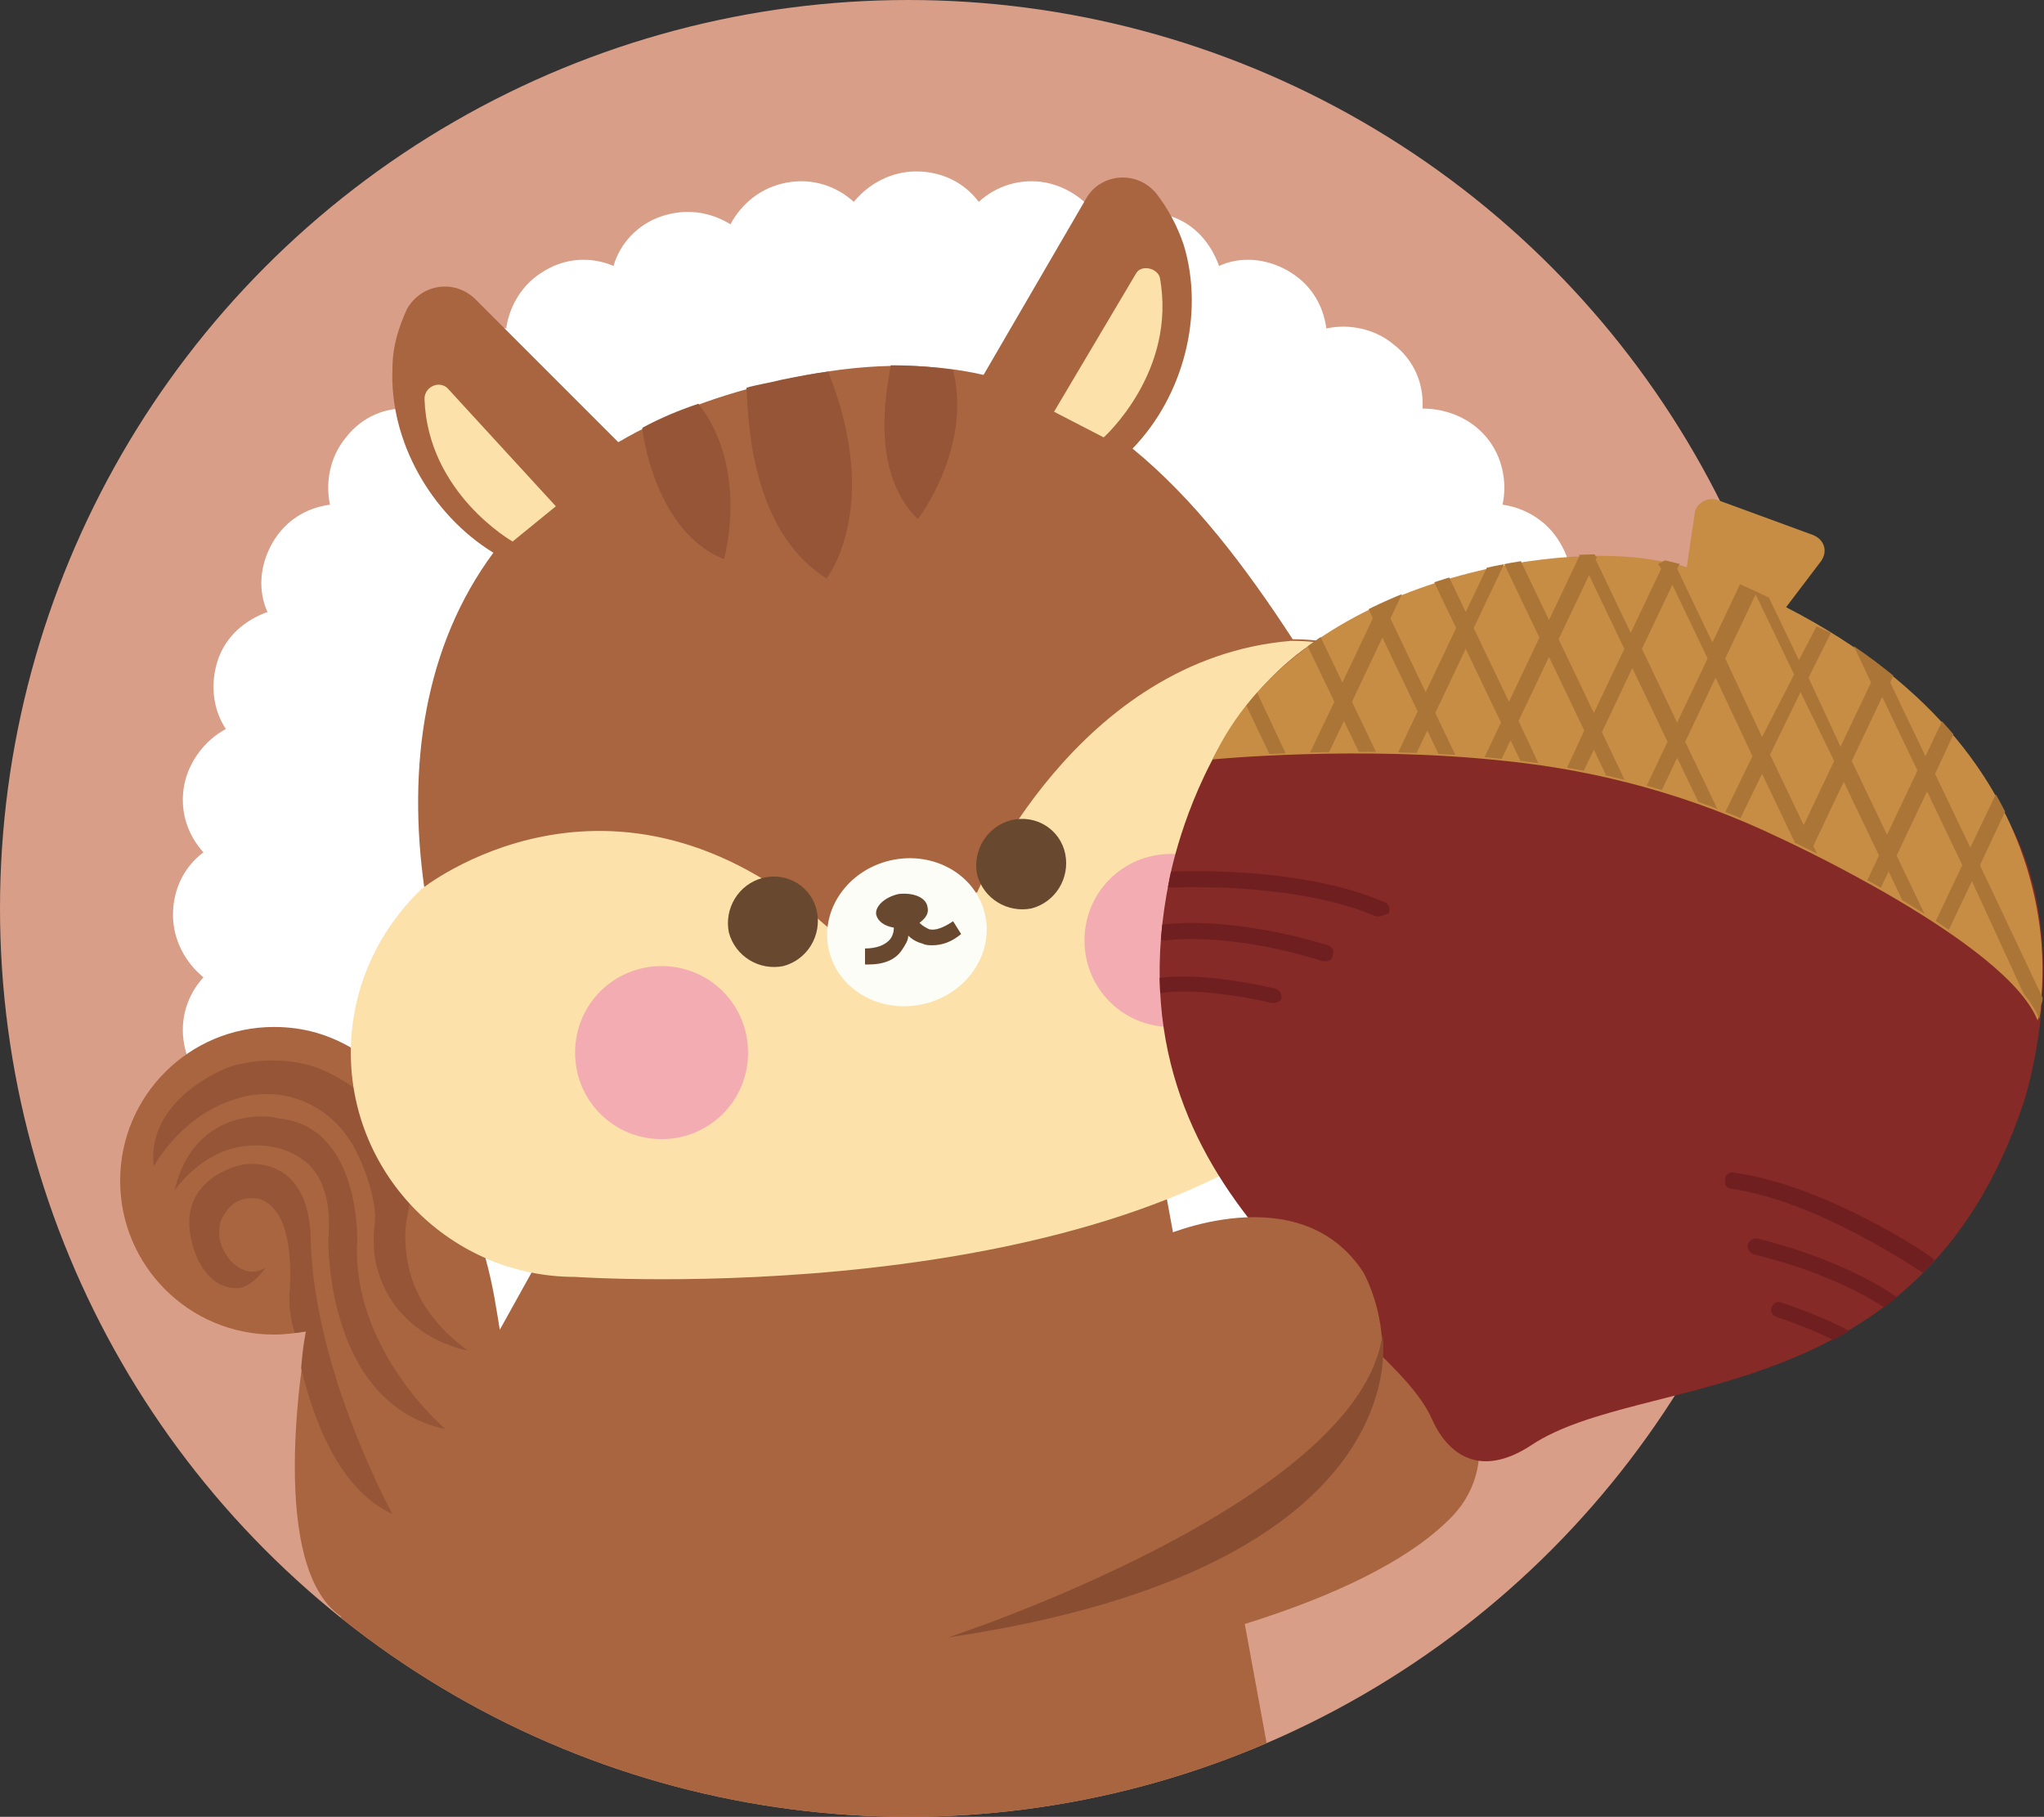 <?xml version="1.0" encoding="utf-8"?>
<!-- Generator: Adobe Illustrator 26.5.0, SVG Export Plug-In . SVG Version: 6.00 Build 0)  -->
<svg version="1.1" id="Layer_1" xmlns="http://www.w3.org/2000/svg" xmlns:xlink="http://www.w3.org/1999/xlink" x="0px" y="0px"
	 viewBox="0 0 127.6 113.4" style="enable-background:new 0 0 127.6 113.4;" xml:space="preserve">
<rect x="0" y="0" width="127.6" height="113.4" fill="#333333" stroke="none"/>
<style type="text/css">
	.st0{fill:#D99E88;}
	.st1{display:none;fill:#FCE8D5;}
	.st2{display:none;fill:#FFFFFF;}
	.st3{fill:#FFFFFF;}
	
		.st4{display:none;fill:none;stroke:#EEC7AB;stroke-width:0.75;stroke-linecap:round;stroke-linejoin:round;stroke-miterlimit:10;stroke-dasharray:1,3;}
	.st5{display:none;fill:none;stroke:#FFFFFF;stroke-miterlimit:10;}
	.st6{clip-path:url(#SVGID_00000000917100186539567940000018113940661653828257_);fill:#A86540;}
	.st7{clip-path:url(#SVGID_00000000917100186539567940000018113940661653828257_);}
	.st8{fill:#965537;}
	.st9{fill:#FCE2AA;}
	.st10{fill:#68482E;}
	.st11{fill:#FDFDF7;}
	.st12{fill:#F3ADB2;}
	.st13{fill:#A86540;}
	.st14{fill:#852A27;}
	.st15{fill:#C78D44;}
	.st16{clip-path:url(#SVGID_00000081617842941359413540000006892850976278269343_);fill:#AC7538;}
	.st17{display:none;clip-path:url(#도토리_00000049204140002119740560000008102831784572269192_);}
	.st18{display:inline;fill:none;stroke:#701F20;stroke-linecap:round;stroke-linejoin:round;stroke-miterlimit:10;}
	.st19{clip-path:url(#도토리_00000049204140002119740560000008102831784572269192_);}
	.st20{fill:#701F20;}
	.st21{fill:#894D32;}
</style>
<circle class="st0" cx="56.7" cy="56.7" r="56.7"/>
<g id="스칼럽_4_">
	<path class="st1" d="M57,0C25.7,0,0.3,25.4,0.3,56.7s25.4,56.7,56.7,56.7c31.3,0,56.7-25.4,56.7-56.7S88.3,0,57,0z M102.9,65.2
		c-0.3,1.6-1.3,2.8-2.6,3.5c0.8,1.3,1,2.8,0.5,4.3c-0.5,1.5-1.7,2.6-3.1,3c0.6,1.4,0.5,3-0.3,4.3c-0.8,1.4-2.2,2.2-3.6,2.4
		c0.3,1.4,0,3-1,4.2c-1,1.2-2.5,1.8-4,1.8c0.1,1.5-0.5,3-1.8,4c-1.2,1-2.8,1.3-4.2,1c-0.2,1.5-1,2.8-2.4,3.6c-1.4,0.8-3,0.9-4.3,0.3
		c-0.5,1.4-1.5,2.6-3,3.1c-1.5,0.5-3.1,0.3-4.3-0.5c-0.7,1.3-2,2.3-3.5,2.6c-1.6,0.3-3.1-0.2-4.2-1.2c-0.9,1.2-2.3,1.9-3.9,1.9
		c-1.6,0-3-0.8-3.9-1.9c-1.1,1-2.6,1.5-4.2,1.2c-1.6-0.3-2.8-1.3-3.5-2.6c-1.3,0.8-2.8,1-4.3,0.5c-1.5-0.5-2.6-1.7-3-3.1
		c-1.4,0.6-3,0.5-4.3-0.3c-1.4-0.8-2.2-2.2-2.4-3.6c-1.4,0.3-3,0-4.2-1c-1.2-1-1.8-2.5-1.8-4c-1.5,0.1-3-0.5-4-1.8
		c-1-1.2-1.3-2.8-1-4.2c-1.5-0.2-2.8-1-3.6-2.4c-0.8-1.4-0.9-3-0.3-4.3c-1.4-0.5-2.6-1.5-3.1-3c-0.5-1.5-0.3-3.1,0.5-4.3
		c-1.3-0.7-2.3-2-2.6-3.5c-0.3-1.6,0.2-3.1,1.2-4.2c-1.2-0.9-1.9-2.3-1.9-3.9c0-1.6,0.8-3,1.9-3.9c-1-1.1-1.5-2.6-1.2-4.2
		c0.3-1.6,1.3-2.8,2.6-3.5c-0.8-1.3-1-2.8-0.5-4.3c0.5-1.5,1.7-2.6,3.1-3c-0.6-1.4-0.5-3,0.3-4.3c0.8-1.4,2.2-2.2,3.6-2.4
		c-0.3-1.4,0-3,1-4.2c1-1.2,2.5-1.8,4-1.8c-0.1-1.5,0.5-3,1.8-4c1.2-1,2.8-1.3,4.2-1c0.2-1.5,1-2.8,2.4-3.6c1.4-0.8,3-0.9,4.3-0.3
		c0.5-1.4,1.5-2.6,3-3.1c1.5-0.5,3.1-0.3,4.3,0.5c0.7-1.3,2-2.3,3.5-2.6c1.6-0.3,3.1,0.2,4.2,1.2c0.9-1.2,2.3-1.9,3.9-1.9
		c1.6,0,3,0.8,3.9,1.9c1.1-1,2.6-1.5,4.2-1.2c1.6,0.3,2.8,1.3,3.5,2.6c1.3-0.8,2.8-1,4.3-0.5c1.5,0.5,2.6,1.7,3,3.1
		c1.4-0.6,3-0.5,4.3,0.3c1.4,0.8,2.2,2.2,2.4,3.6c1.4-0.3,3,0,4.2,1c1.2,1,1.8,2.5,1.8,4c1.5-0.1,3,0.5,4,1.8c1,1.2,1.3,2.8,1,4.2
		c1.5,0.2,2.8,1,3.6,2.4c0.8,1.4,0.9,3,0.3,4.3c1.4,0.5,2.6,1.5,3.1,3c0.5,1.5,0.3,3.1-0.5,4.3c1.3,0.7,2.3,2,2.6,3.5
		c0.3,1.6-0.2,3.1-1.2,4.2c1.2,0.9,1.9,2.3,1.9,3.9c0,1.6-0.8,3-1.9,3.9C102.7,62.1,103.2,63.6,102.9,65.2z"/>
	<path class="st1" d="M93.1,50.7c-0.2-1.3,0.1-2.5,0.7-3.5c-1-0.6-1.9-1.5-2.3-2.7c-0.4-1.2-0.4-2.5,0.1-3.6
		c-1.1-0.4-2.1-1.1-2.8-2.2c-0.6-1.1-0.8-2.4-0.5-3.5c-1.2-0.2-2.3-0.7-3.1-1.7c-0.8-1-1.2-2.2-1.1-3.4c-1.2,0-2.4-0.3-3.4-1.1
		c-1-0.8-1.5-1.9-1.7-3.1c-1.2,0.3-2.4,0.1-3.5-0.5c-1.1-0.6-1.9-1.6-2.2-2.8C72,23,70.7,23,69.5,22.6c-1.2-0.4-2.1-1.3-2.7-2.3
		c-1,0.6-2.2,0.9-3.5,0.7c-1.3-0.2-2.3-0.9-3.1-1.8c-0.9,0.8-2,1.3-3.3,1.3c-1.3,0-2.4-0.5-3.3-1.3c-0.7,0.9-1.8,1.6-3.1,1.8
		c-1.3,0.2-2.5-0.1-3.5-0.7c-0.6,1-1.5,1.9-2.7,2.3C43.2,23,42,23,40.9,22.5c-0.4,1.1-1.1,2.1-2.2,2.8c-1.1,0.6-2.4,0.8-3.5,0.5
		c-0.2,1.2-0.7,2.3-1.7,3.1c-1,0.8-2.2,1.2-3.4,1.1c0,1.2-0.3,2.4-1.1,3.4c-0.8,1-1.9,1.5-3.1,1.7c0.3,1.2,0.1,2.4-0.5,3.5
		c-0.6,1.1-1.6,1.9-2.8,2.2c0.4,1.1,0.5,2.4,0.1,3.6c-0.4,1.2-1.3,2.1-2.3,2.7c0.6,1,0.9,2.2,0.7,3.5C20.6,52,19.9,53,19,53.8
		c0.8,0.9,1.3,2,1.3,3.3c0,1.3-0.5,2.4-1.3,3.3c0.9,0.7,1.6,1.8,1.8,3.1c0.2,1.3-0.1,2.5-0.7,3.5c1,0.6,1.9,1.5,2.3,2.7
		c0.4,1.2,0.4,2.5-0.1,3.6c1.1,0.4,2.1,1.1,2.8,2.2c0.6,1.1,0.8,2.4,0.5,3.5c1.2,0.2,2.3,0.7,3.1,1.7c0.8,1,1.2,2.2,1.1,3.4
		c1.2,0,2.4,0.3,3.4,1.1c1,0.8,1.5,1.9,1.7,3.1c1.2-0.3,2.4-0.1,3.5,0.5c1.1,0.6,1.9,1.6,2.2,2.8c1.1-0.4,2.4-0.5,3.6-0.1
		c1.2,0.4,2.1,1.3,2.7,2.3c1-0.6,2.2-0.9,3.5-0.7c1.3,0.2,2.3,0.9,3.1,1.8c0.9-0.8,2-1.3,3.3-1.3c1.3,0,2.4,0.5,3.3,1.3
		c0.7-0.9,1.8-1.6,3.1-1.8c1.3-0.2,2.5,0.1,3.5,0.7c0.6-1,1.5-1.9,2.7-2.3c1.2-0.4,2.5-0.4,3.6,0.1c0.4-1.1,1.1-2.1,2.2-2.8
		c1.1-0.6,2.4-0.8,3.5-0.5c0.2-1.2,0.7-2.3,1.7-3.1c1-0.8,2.2-1.2,3.4-1.1c0-1.2,0.3-2.4,1.1-3.4c0.8-1,1.9-1.5,3.1-1.7
		c-0.3-1.2-0.1-2.4,0.5-3.5c0.6-1.1,1.6-1.9,2.8-2.2c-0.4-1.1-0.5-2.4-0.1-3.6c0.4-1.2,1.3-2.1,2.3-2.7c-0.6-1-0.9-2.2-0.7-3.5
		c0.2-1.3,0.9-2.3,1.8-3.1c-0.8-0.9-1.3-2-1.3-3.3c0-1.3,0.5-2.4,1.3-3.3C94,53,93.4,52,93.1,50.7z"/>
	<path class="st2" d="M103.6,57.1c0-1.6-0.8-3-1.9-3.9c1-1.1,1.5-2.6,1.2-4.2c-0.3-1.6-1.3-2.8-2.6-3.5c0.8-1.3,1-2.8,0.5-4.3
		c-0.5-1.5-1.7-2.6-3.1-3c0.6-1.4,0.5-3-0.3-4.3c-0.8-1.4-2.2-2.2-3.6-2.4c0.3-1.4,0-3-1-4.2c-1-1.2-2.5-1.8-4-1.8
		c0.1-1.5-0.5-3-1.8-4c-1.2-1-2.8-1.3-4.2-1c-0.2-1.5-1-2.8-2.4-3.6c-1.4-0.8-3-0.9-4.3-0.3c-0.5-1.4-1.5-2.6-3-3.1
		c-1.5-0.5-3.1-0.3-4.3,0.5c-0.7-1.3-2-2.3-3.5-2.6c-1.6-0.3-3.1,0.2-4.2,1.2c-0.9-1.2-2.3-1.9-3.9-1.9c-1.6,0-3,0.8-3.9,1.9
		c-1.1-1-2.6-1.5-4.2-1.2c-1.6,0.3-2.8,1.3-3.5,2.6c-1.3-0.8-2.8-1-4.3-0.5c-1.5,0.5-2.6,1.7-3,3.1c-1.4-0.6-3-0.5-4.3,0.3
		c-1.4,0.8-2.2,2.2-2.4,3.6c-1.4-0.3-3,0-4.2,1c-1.2,1-1.8,2.5-1.8,4c-1.5-0.1-3,0.5-4,1.8c-1,1.2-1.3,2.8-1,4.2
		c-1.5,0.2-2.8,1-3.6,2.4c-0.8,1.4-0.9,3-0.3,4.3c-1.4,0.5-2.6,1.5-3.1,3c-0.5,1.5-0.3,3.1,0.5,4.3c-1.3,0.7-2.3,2-2.6,3.5
		c-0.3,1.6,0.2,3.1,1.2,4.2c-1.2,0.9-1.9,2.3-1.9,3.9c0,1.6,0.8,3,1.9,3.9c-1,1.1-1.5,2.6-1.2,4.2c0.3,1.6,1.3,2.8,2.6,3.5
		c-0.8,1.3-1,2.8-0.5,4.3c0.5,1.5,1.7,2.6,3.1,3c-0.6,1.4-0.5,3,0.3,4.3c0.8,1.4,2.2,2.2,3.6,2.4c-0.3,1.4,0,3,1,4.2
		c1,1.2,2.5,1.8,4,1.8c-0.1,1.5,0.5,3,1.8,4c1.2,1,2.8,1.3,4.2,1c0.2,1.5,1,2.8,2.4,3.6c1.4,0.8,3,0.9,4.3,0.3
		c0.5,1.4,1.5,2.6,3,3.1c1.5,0.5,3.1,0.3,4.3-0.5c0.7,1.3,2,2.3,3.5,2.6c1.6,0.3,3.1-0.2,4.2-1.2c0.9,1.2,2.3,1.9,3.9,1.9
		c1.6,0,3-0.8,3.9-1.9c1.1,1,2.6,1.5,4.2,1.2c1.6-0.3,2.8-1.3,3.5-2.6c1.3,0.8,2.8,1,4.3,0.5c1.5-0.5,2.6-1.7,3-3.1
		c1.4,0.6,3,0.5,4.3-0.3c1.4-0.8,2.2-2.2,2.4-3.6c1.4,0.3,3,0,4.2-1c1.2-1,1.8-2.5,1.8-4c1.5,0.1,3-0.5,4-1.8c1-1.2,1.3-2.8,1-4.2
		c1.5-0.2,2.8-1,3.6-2.4c0.8-1.4,0.9-3,0.3-4.3c1.4-0.5,2.6-1.5,3.1-3c0.5-1.5,0.3-3.1-0.5-4.3c1.3-0.7,2.3-2,2.6-3.5
		c0.3-1.6-0.2-3.1-1.2-4.2C102.9,60.1,103.6,58.7,103.6,57.1z M95,60.4c-0.9,0.7-1.6,1.8-1.8,3.1c-0.2,1.3,0.1,2.5,0.7,3.5
		c-1,0.6-1.9,1.5-2.3,2.7c-0.4,1.2-0.4,2.5,0.1,3.6c-1.1,0.4-2.1,1.1-2.8,2.2c-0.6,1.1-0.8,2.4-0.5,3.5c-1.2,0.2-2.3,0.7-3.1,1.7
		c-0.8,1-1.2,2.2-1.1,3.4c-1.2,0-2.4,0.3-3.4,1.1c-1,0.8-1.5,1.9-1.7,3.1c-1.2-0.3-2.4-0.1-3.5,0.5c-1.1,0.6-1.9,1.6-2.2,2.8
		c-1.1-0.4-2.4-0.5-3.6-0.1c-1.2,0.4-2.1,1.3-2.7,2.3c-1-0.6-2.2-0.9-3.5-0.7c-1.3,0.2-2.3,0.9-3.1,1.8c-0.9-0.8-2-1.3-3.3-1.3
		c-1.3,0-2.4,0.5-3.3,1.3c-0.7-0.9-1.8-1.6-3.1-1.8c-1.3-0.2-2.5,0.1-3.5,0.7c-0.6-1-1.5-1.9-2.7-2.3c-1.2-0.4-2.5-0.4-3.6,0.1
		c-0.4-1.1-1.1-2.1-2.2-2.8c-1.1-0.6-2.4-0.8-3.5-0.5c-0.2-1.2-0.7-2.3-1.7-3.1c-1-0.8-2.2-1.2-3.4-1.1c0-1.2-0.3-2.4-1.1-3.4
		c-0.8-1-1.9-1.5-3.1-1.7c0.3-1.2,0.1-2.4-0.5-3.5c-0.6-1.1-1.6-1.9-2.8-2.2c0.4-1.1,0.5-2.4,0.1-3.6c-0.4-1.2-1.3-2.1-2.3-2.7
		c0.6-1,0.9-2.2,0.7-3.5c-0.2-1.3-0.9-2.3-1.8-3.1c0.8-0.9,1.3-2,1.3-3.3c0-1.3-0.5-2.4-1.3-3.3c0.9-0.7,1.6-1.8,1.8-3.1
		c0.2-1.3-0.1-2.5-0.7-3.5c1-0.6,1.9-1.5,2.3-2.7c0.4-1.2,0.4-2.5-0.1-3.6c1.1-0.4,2.1-1.1,2.8-2.2c0.6-1.1,0.8-2.4,0.5-3.5
		c1.2-0.2,2.3-0.7,3.1-1.7c0.8-1,1.2-2.2,1.1-3.4c1.2,0,2.4-0.3,3.4-1.1c1-0.8,1.5-1.9,1.7-3.1c1.2,0.3,2.4,0.1,3.5-0.5
		c1.1-0.6,1.9-1.6,2.2-2.8c1.1,0.4,2.4,0.5,3.6,0.1c1.2-0.4,2.1-1.3,2.7-2.3c1,0.6,2.2,0.9,3.5,0.7c1.3-0.2,2.3-0.9,3.1-1.8
		c0.9,0.8,2,1.3,3.3,1.3c1.3,0,2.4-0.5,3.3-1.3c0.7,0.9,1.8,1.6,3.1,1.8c1.3,0.2,2.5-0.1,3.5-0.7c0.6,1,1.5,1.9,2.7,2.3
		c1.2,0.4,2.5,0.4,3.6-0.1c0.4,1.1,1.1,2.1,2.2,2.8c1.1,0.6,2.4,0.8,3.5,0.5c0.2,1.2,0.7,2.3,1.7,3.1c1,0.8,2.2,1.2,3.4,1.1
		c0,1.2,0.3,2.4,1.1,3.4c0.8,1,1.9,1.5,3.1,1.7c-0.3,1.2-0.1,2.4,0.5,3.5c0.6,1.1,1.6,1.9,2.8,2.2c-0.4,1.1-0.5,2.4-0.1,3.6
		c0.4,1.2,1.3,2.1,2.3,2.7c-0.6,1-0.9,2.2-0.7,3.5C93.4,52,94,53,95,53.8c-0.8,0.9-1.3,2-1.3,3.3C93.7,58.4,94.2,59.5,95,60.4z"/>
	<path class="st3" d="M103.6,57.1c0-1.6-0.8-3-1.9-3.9c1-1.1,1.5-2.6,1.2-4.2c-0.3-1.6-1.3-2.8-2.6-3.5c0.8-1.3,1-2.8,0.5-4.3
		c-0.5-1.5-1.7-2.6-3.1-3c0.6-1.4,0.5-3-0.3-4.3c-0.8-1.4-2.2-2.2-3.6-2.4c0.3-1.4,0-3-1-4.2c-1-1.2-2.5-1.8-4-1.8
		c0.1-1.5-0.5-3-1.8-4c-1.2-1-2.8-1.3-4.2-1c-0.2-1.5-1-2.8-2.4-3.6c-1.4-0.8-3-0.9-4.3-0.3c-0.5-1.4-1.5-2.6-3-3.1
		c-1.5-0.5-3.1-0.3-4.3,0.5c-0.7-1.3-2-2.3-3.5-2.6c-1.6-0.3-3.1,0.2-4.2,1.2c-0.9-1.2-2.3-1.9-3.9-1.9c-1.6,0-3,0.8-3.9,1.9
		c-1.1-1-2.6-1.5-4.2-1.2c-1.6,0.3-2.8,1.3-3.5,2.6c-1.3-0.8-2.8-1-4.3-0.5c-1.5,0.5-2.6,1.7-3,3.1c-1.4-0.6-3-0.5-4.3,0.3
		c-1.4,0.8-2.2,2.2-2.4,3.6c-1.4-0.3-3,0-4.2,1c-1.2,1-1.8,2.5-1.8,4c-1.5-0.1-3,0.5-4,1.8c-1,1.2-1.3,2.8-1,4.2
		c-1.5,0.2-2.8,1-3.6,2.4c-0.8,1.4-0.9,3-0.3,4.3c-1.4,0.5-2.6,1.5-3.1,3c-0.5,1.5-0.3,3.1,0.5,4.3c-1.3,0.7-2.3,2-2.6,3.5
		c-0.3,1.6,0.2,3.1,1.2,4.2c-1.2,0.9-1.9,2.3-1.9,3.9c0,1.6,0.8,3,1.9,3.9c-1,1.1-1.5,2.6-1.2,4.2c0.3,1.6,1.3,2.8,2.6,3.5
		c-0.8,1.3-1,2.8-0.5,4.3c0.5,1.5,1.7,2.6,3.1,3c-0.6,1.4-0.5,3,0.3,4.3c0.8,1.4,2.2,2.2,3.6,2.4c-0.3,1.4,0,3,1,4.2
		c1,1.2,2.5,1.8,4,1.8c-0.1,1.5,0.5,3,1.8,4c1.2,1,2.8,1.3,4.2,1c0.2,1.5,1,2.8,2.4,3.6c1.4,0.8,3,0.9,4.3,0.3
		c0.5,1.4,1.5,2.6,3,3.1c1.5,0.5,3.1,0.3,4.3-0.5c0.7,1.3,2,2.3,3.5,2.6c1.6,0.3,3.1-0.2,4.2-1.2c0.9,1.2,2.3,1.9,3.9,1.9
		c1.6,0,3-0.8,3.9-1.9c1.1,1,2.6,1.5,4.2,1.2c1.6-0.3,2.8-1.3,3.5-2.6c1.3,0.8,2.8,1,4.3,0.5c1.5-0.5,2.6-1.7,3-3.1
		c1.4,0.6,3,0.5,4.3-0.3c1.4-0.8,2.2-2.2,2.4-3.6c1.4,0.3,3,0,4.2-1c1.2-1,1.8-2.5,1.8-4c1.5,0.1,3-0.5,4-1.8c1-1.2,1.3-2.8,1-4.2
		c1.5-0.2,2.8-1,3.6-2.4c0.8-1.4,0.9-3,0.3-4.3c1.4-0.5,2.6-1.5,3.1-3c0.5-1.5,0.3-3.1-0.5-4.3c1.3-0.7,2.3-2,2.6-3.5
		c0.3-1.6-0.2-3.1-1.2-4.2C102.9,60.1,103.6,58.7,103.6,57.1z"/>
	<path class="st4" d="M57,105.2c-1.5,0-2.9-0.5-4.1-1.5c-1,0.5-2,0.8-3.2,0.8c-0.4,0-0.7,0-1.1-0.1c-1.5-0.3-2.8-1-3.8-2.2
		c-0.7,0.2-1.4,0.4-2.2,0.4c-0.7,0-1.5-0.1-2.2-0.4c-1.4-0.5-2.6-1.5-3.3-2.8c-0.4,0.1-0.7,0.1-1.1,0.1c-1.1,0-2.2-0.3-3.2-0.9
		c-1.3-0.8-2.3-1.9-2.8-3.3c-1.5,0-2.9-0.5-4.1-1.5c-1.2-1-1.9-2.3-2.2-3.8c-1.5-0.3-2.8-1-3.8-2.2c-1-1.2-1.5-2.6-1.5-4.1
		c-1.4-0.5-2.6-1.5-3.3-2.8c-0.8-1.3-1-2.8-0.8-4.3c-1.3-0.7-2.3-1.9-2.8-3.3c-0.5-1.4-0.5-2.9,0-4.3c-1.1-1-1.9-2.3-2.2-3.8
		c-0.3-1.5,0-3,0.7-4.3c-0.9-1.1-1.5-2.6-1.5-4.1c0-1.5,0.5-2.9,1.5-4.1c-0.7-1.3-1-2.8-0.7-4.3c0.3-1.5,1-2.8,2.2-3.8
		c-0.5-1.4-0.5-2.9,0-4.3c0.5-1.4,1.5-2.6,2.8-3.3c-0.3-1.5,0-3,0.8-4.3c0.8-1.3,1.9-2.3,3.3-2.8c0-1.5,0.5-2.9,1.5-4.1
		c1-1.1,2.3-1.9,3.8-2.2c0.3-1.5,1-2.8,2.2-3.8c1.1-1,2.6-1.5,4.1-1.5c0.5-1.4,1.5-2.6,2.8-3.3c1-0.6,2.1-0.9,3.2-0.9
		c0.4,0,0.7,0,1.1,0.1c0.7-1.3,1.9-2.3,3.3-2.8c0.7-0.3,1.4-0.4,2.2-0.4c0.7,0,1.5,0.1,2.2,0.4c1-1.1,2.3-1.9,3.8-2.2
		c0.4-0.1,0.7-0.1,1.1-0.1c1.1,0,2.2,0.3,3.2,0.8C54,9.6,55.5,9,57,9c1.5,0,2.9,0.5,4.1,1.5c1-0.5,2-0.8,3.2-0.8
		c0.4,0,0.7,0,1.1,0.1c1.5,0.3,2.8,1,3.8,2.2c0.7-0.2,1.4-0.4,2.2-0.4c0.7,0,1.5,0.1,2.2,0.4c1.4,0.5,2.6,1.5,3.3,2.8
		c0.4-0.1,0.7-0.1,1.1-0.1c1.1,0,2.2,0.3,3.2,0.9c1.3,0.8,2.3,1.9,2.8,3.3c1.5,0,2.9,0.5,4.1,1.5c1.2,1,1.9,2.3,2.2,3.8
		c1.5,0.3,2.8,1,3.8,2.2c1,1.2,1.5,2.6,1.5,4.1c1.4,0.5,2.6,1.5,3.3,2.8c0.8,1.3,1,2.8,0.8,4.3c1.3,0.7,2.3,1.9,2.8,3.3
		c0.5,1.4,0.5,2.9,0,4.3c1.1,1,1.9,2.3,2.2,3.8c0.3,1.5,0,3-0.7,4.3c0.9,1.1,1.5,2.6,1.5,4.1c0,1.5-0.5,2.9-1.5,4.1
		c0.7,1.3,1,2.8,0.7,4.3c-0.3,1.5-1,2.8-2.2,3.8c0.5,1.4,0.5,2.9,0,4.3c-0.5,1.4-1.5,2.6-2.8,3.3c0.3,1.5,0,3-0.8,4.3
		c-0.8,1.3-1.9,2.3-3.3,2.8c0,1.5-0.5,2.9-1.5,4.1c-1,1.1-2.3,1.9-3.8,2.2c-0.3,1.5-1,2.8-2.2,3.8c-1.1,1-2.6,1.5-4.1,1.5
		c-0.5,1.4-1.5,2.6-2.8,3.3c-1,0.6-2.1,0.9-3.2,0.9c-0.4,0-0.7,0-1.1-0.1c-0.7,1.3-1.9,2.3-3.3,2.8c-0.7,0.3-1.4,0.4-2.2,0.4
		c-0.7,0-1.5-0.1-2.2-0.4c-1,1.1-2.3,1.9-3.8,2.2c-0.4,0.1-0.7,0.1-1.1,0.1c-1.1,0-2.2-0.3-3.2-0.8C59.9,104.6,58.5,105.2,57,105.2z
		"/>
	<path class="st5" d="M103.6,57.1c0-1.6-0.8-3-1.9-3.9c1-1.1,1.5-2.6,1.2-4.2c-0.3-1.6-1.3-2.8-2.6-3.5c0.8-1.3,1-2.8,0.5-4.3
		c-0.5-1.5-1.7-2.6-3.1-3c0.6-1.4,0.5-3-0.3-4.3c-0.8-1.4-2.2-2.2-3.6-2.4c0.3-1.4,0-3-1-4.2c-1-1.2-2.5-1.8-4-1.8
		c0.1-1.5-0.5-3-1.8-4c-1.2-1-2.8-1.3-4.2-1c-0.2-1.5-1-2.8-2.4-3.6c-1.4-0.8-3-0.9-4.3-0.3c-0.5-1.4-1.5-2.6-3-3.1
		c-1.5-0.5-3.1-0.3-4.3,0.5c-0.7-1.3-2-2.3-3.5-2.6c-1.6-0.3-3.1,0.2-4.2,1.2c-0.9-1.2-2.3-1.9-3.9-1.9c-1.6,0-3,0.8-3.9,1.9
		c-1.1-1-2.6-1.5-4.2-1.2c-1.6,0.3-2.8,1.3-3.5,2.6c-1.3-0.8-2.8-1-4.3-0.5c-1.5,0.5-2.6,1.7-3,3.1c-1.4-0.6-3-0.5-4.3,0.3
		c-1.4,0.8-2.2,2.2-2.4,3.6c-1.4-0.3-3,0-4.2,1c-1.2,1-1.8,2.5-1.8,4c-1.5-0.1-3,0.5-4,1.8c-1,1.2-1.3,2.8-1,4.2
		c-1.5,0.2-2.8,1-3.6,2.4c-0.8,1.4-0.9,3-0.3,4.3c-1.4,0.5-2.6,1.5-3.1,3c-0.5,1.5-0.3,3.1,0.5,4.3c-1.3,0.7-2.3,2-2.6,3.5
		c-0.3,1.6,0.2,3.1,1.2,4.2c-1.2,0.9-1.9,2.3-1.9,3.9c0,1.6,0.8,3,1.9,3.9c-1,1.1-1.5,2.6-1.2,4.2c0.3,1.6,1.3,2.8,2.6,3.5
		c-0.8,1.3-1,2.8-0.5,4.3c0.5,1.5,1.7,2.6,3.1,3c-0.6,1.4-0.5,3,0.3,4.3c0.8,1.4,2.2,2.2,3.6,2.4c-0.3,1.4,0,3,1,4.2
		c1,1.2,2.5,1.8,4,1.8c-0.1,1.5,0.5,3,1.8,4c1.2,1,2.8,1.3,4.2,1c0.2,1.5,1,2.8,2.4,3.6c1.4,0.8,3,0.9,4.3,0.3
		c0.5,1.4,1.5,2.6,3,3.1c1.5,0.5,3.1,0.3,4.3-0.5c0.7,1.3,2,2.3,3.5,2.6c1.6,0.3,3.1-0.2,4.2-1.2c0.9,1.2,2.3,1.9,3.9,1.9
		c1.6,0,3-0.8,3.9-1.9c1.1,1,2.6,1.5,4.2,1.2c1.6-0.3,2.8-1.3,3.5-2.6c1.3,0.8,2.8,1,4.3,0.5c1.5-0.5,2.6-1.7,3-3.1
		c1.4,0.6,3,0.5,4.3-0.3c1.4-0.8,2.2-2.2,2.4-3.6c1.4,0.3,3,0,4.2-1c1.2-1,1.8-2.5,1.8-4c1.5,0.1,3-0.5,4-1.8c1-1.2,1.3-2.8,1-4.2
		c1.5-0.2,2.8-1,3.6-2.4c0.8-1.4,0.9-3,0.3-4.3c1.4-0.5,2.6-1.5,3.1-3c0.5-1.5,0.3-3.1-0.5-4.3c1.3-0.7,2.3-2,2.6-3.5
		c0.3-1.6-0.2-3.1-1.2-4.2C102.9,60.1,103.6,58.7,103.6,57.1z"/>
</g>
<g>
	<defs>
		<circle id="SVGID_1_" cx="56.7" cy="56.7" r="56.7"/>
	</defs>
	<clipPath id="SVGID_00000043430245983437419040000012343180252472572060_">
		<use xlink:href="#SVGID_1_"  style="overflow:visible;"/>
	</clipPath>
	<path style="clip-path:url(#SVGID_00000043430245983437419040000012343180252472572060_);fill:#A86540;" d="M80.7,39.9
		c-3-4.6-6.2-8.8-10-11.9c3.2-3.3,4.5-8.4,3.2-12.7c-0.4-1.2-1-2.3-1.7-3.2c-1.2-1.5-3.5-1.3-4.4,0.3l-6.4,11
		c-3.5-0.8-7.6-0.8-12.4,0.3c-4.1,0.9-7.5,2.2-10.4,3.9l-8.9-8.9c-1.3-1.3-3.4-1-4.3,0.6c-0.5,1.1-0.9,2.3-0.9,3.7
		c-0.2,4.5,2.4,9.1,6.3,11.5c-4.3,5.8-5.4,13.3-4.3,21c-2.6,2.5-4.3,6-4.4,10c-1.5-0.9-3.1-1.4-5-1.4c-5.3,0-9.6,4.3-9.6,9.6
		c0,5.3,4.3,9.6,9.6,9.6c0.7,0,1.4-0.1,2.1-0.2l0,0c0-0.1-2.8,14.5,2.1,17.8l0,0l-2.8,5c0,0,37.3,20.2,62,10.7l-7.7-42l-0.3,0
		c3.8-1.6,7.7-3.7,11.3-6.3c0.9-0.6,1.8-1.2,2.7-1.6c4.8-2.2,8.2-7.1,8.2-12.7C94.6,46.2,88.4,39.9,80.7,39.9z M30.3,78.5
		c0.9,0.4,1.9,0.7,2.9,0.9l-2,3.6C31,81.8,30.8,80.3,30.3,78.5z"/>
	<g style="clip-path:url(#SVGID_00000043430245983437419040000012343180252472572060_);">
		<path class="st8" d="M22.3,72c0.8,1.6,1.2,3.4,1.1,4.3c-0.1,0.7-0.1,1.5,0,2.2c0.9,5,5.8,5.8,5.8,5.8c-3.8-2.8-3.9-5.9-3.9-7.3
			c0-0.8,0.3-1.6,0.3-2.4c0-1.9-1.1-3.6-1.1-3.6c-0.9-2.2-2.5-3.3-3.9-4c-1.9-1-4.4-1-6.3-0.4c0,0-5.2,1.9-4.7,6.2
			c0,0,1.6-3,4.8-4.1C17.6,67.5,20.9,69,22.3,72z"/>
		<path class="st8" d="M10.9,74.3c0,0,1.8-2.7,4.8-2.8c2-0.1,3.9,0.8,4.5,2.7c0.3,0.8,0.4,1.8,0.3,3.2c0,0-0.2,10.2,7.3,11.8
			c0,0-5.9-5-5.5-11.8c0,0,0.2-7.2-5-7.6C17.3,69.7,12.2,68.8,10.9,74.3z"/>
		<g>
			<path class="st8" d="M18.4,83.2c0.2,0,0.5-0.1,0.7-0.1l0,0c0,0-0.2,0.9-0.3,2.3c0.8,3.3,2.4,7.6,5.7,9.1c0,0-4.9-8.9-5.1-17.1
				c-0.1-5.6-4.3-4.7-4.3-4.7s-4.2,0.8-3.1,4.9c0,0,0.6,2.9,2.9,2.8c0.9-0.1,1.7-1.3,1.7-1.3c-0.9,0.6-1.7,0.1-2.2-0.4
				c-0.5-0.6-0.8-1.3-0.7-2c0-0.3,0.1-0.6,0.3-0.9c0.4-0.7,1.1-1.1,1.9-1c0.1,0,0.1,0,0.2,0c1,0.3,2.2,1.4,2,5.7
				C18.1,80.4,17.9,81.6,18.4,83.2z"/>
		</g>
	</g>
</g>
<g>
	<path class="st9" d="M83.7,68.3c0.8-0.7,1.8-1.2,2.7-1.6c4.8-2.2,8.2-7.1,8.2-12.7c0-7.7-6.2-14-14-14C67.2,41.1,61,55.7,61,55.7
		l-9.3,2.2c-13.5-12-25.4-2.4-25.4-2.4c-2.7,2.6-4.4,6.2-4.4,10.2c0,7.7,6.3,14,14,14C35.9,79.7,69.1,82,83.7,68.3z"/>
</g>
<g id="왼쪽_귀">
	<path class="st9" d="M28,24.3l6.7,7.3L32,33.8c0,0-5.3-3-5.5-8.9C26.5,24.1,27.5,23.7,28,24.3z"/>
</g>
<g id="오른쪽_귀">
	<path class="st9" d="M70.9,17.1l-5.1,8.6l3.1,1.6c0,0,4.6-4.1,3.5-10C72.2,16.7,71.2,16.5,70.9,17.1z"/>
</g>
<g>
	<path class="st8" d="M51.6,36.1c0,0,3.5-4.4,0.1-12.9c-0.9,0.1-1.9,0.3-2.9,0.5c-0.8,0.2-1.5,0.3-2.2,0.5
		C46.7,25.3,46.6,33,51.6,36.1z"/>
	<path class="st8" d="M57.3,32.4c0,0,3.4-4.4,2.2-9.3c-1.2-0.2-2.5-0.3-3.9-0.3C55.6,23.3,54,29.2,57.3,32.4z"/>
	<path class="st8" d="M45.2,34.9c0,0,1.6-5.6-1.6-9.7c-1.2,0.4-2.4,0.9-3.5,1.5C40.1,27,40.9,33.2,45.2,34.9z"/>
</g>
<g id="표정_3_">
	<path class="st10" d="M51,56.9c0.3,1.5-0.6,3-2.1,3.4c-1.5,0.3-3-0.6-3.4-2.1c-0.3-1.5,0.6-3,2.1-3.4C49.2,54.4,50.7,55.4,51,56.9z
		"/>
	<path class="st10" d="M66.5,53.3c0.3,1.5-0.6,3-2.1,3.4c-1.5,0.3-3-0.6-3.4-2.1c-0.3-1.5,0.6-3,2.1-3.4
		C64.7,50.8,66.2,51.8,66.5,53.3z"/>
	<ellipse transform="matrix(0.975 -0.222 0.222 0.975 -11.489 14.007)" class="st11" cx="56.6" cy="58.2" rx="5" ry="4.6"/>
	<path class="st10" d="M59.5,57.5c-0.6,0.4-1.1,0.6-1.5,0.5c-0.2-0.1-0.4-0.2-0.6-0.4c0.4-0.3,0.6-0.6,0.5-1
		c-0.1-0.6-0.9-0.9-1.8-0.8c-0.9,0.2-1.5,0.8-1.4,1.3c0.1,0.4,0.5,0.7,1.1,0.8c0,0.3-0.1,0.6-0.3,0.8c-0.3,0.3-0.8,0.5-1.5,0.5l0,1
		c0.1,0,0.1,0,0.2,0c1,0,1.7-0.3,2.1-0.9c0.2-0.3,0.4-0.6,0.4-0.9c0.2,0.2,0.5,0.4,0.9,0.5c0.2,0.1,0.4,0.1,0.6,0.1
		c0.6,0,1.2-0.2,1.8-0.7L59.5,57.5z"/>
	<path class="st12" d="M46.7,65.7c0,3-2.4,5.4-5.4,5.4c-3,0-5.4-2.4-5.4-5.4c0-3,2.4-5.4,5.4-5.4C44.3,60.3,46.7,62.7,46.7,65.7z"/>
	<path class="st12" d="M78.5,58.7c0,3-2.4,5.4-5.4,5.4c-3,0-5.4-2.4-5.4-5.4c0-3,2.4-5.4,5.4-5.4C76.1,53.3,78.5,55.7,78.5,58.7z"/>
</g>
<path id="뒷_손_4_" class="st13" d="M70.5,103.2c0,0,14.6-2.7,20.2-8.6c3.2-3.4,1.5-9-3-9.9c-1.1-0.2-2.5-0.2-4.2,0.1L66.6,91
	L70.5,103.2z"/>
<g id="도토리_1_">
	<path id="도토리" class="st14" d="M118.4,44.7c13.8,6.9,7.9,24.2,7.9,24.2c-6.5,19.4-23.8,16.7-30.7,21.3
		c-3.2,2.1-5.2,0.6-6.2-1.6C86.8,82.5,68.9,74.9,73,54.9c0,0,3.2-18.2,18.8-17.3L118.4,44.7z"/>
	<path class="st15" d="M111.5,37.9l2.2-2.9c0.4-0.6,0.2-1.3-0.5-1.6l-6-2.2c-0.6-0.2-1.3,0.2-1.4,0.8l-0.5,3.4
		c-0.6-0.2-1.2-0.3-1.8-0.4c-6.5-1.3-22.6,1.3-27.8,12.4c0,0,9.2-0.9,18.3,0.1c5.9,0.6,11.7,2.2,17.1,4.8c0,0,14.2,6.5,16.1,11.4
		C127.3,63.6,130.8,47.8,111.5,37.9z"/>
	<g>
		<defs>
			<path id="SVGID_00000167360327530085019350000005818575858455280778_" d="M108.7,36.5c-1.6-0.7-3.3-1.2-5.1-1.6
				c-6.5-1.3-22.6,1.3-27.8,12.4c0,0,9.2-0.9,18.3,0.1c5.9,0.6,11.7,2.2,17.1,4.8c0,0,14.2,6.5,16.1,11.4c0,0,0.1-0.5,0.1-0.6
				c0-0.1,0-0.3,0.1-0.5C127.9,58.7,127.9,44.9,108.7,36.5z"/>
		</defs>
		<clipPath id="SVGID_00000013905596749812248220000007838262041027069591_">
			<use xlink:href="#SVGID_00000167360327530085019350000005818575858455280778_"  style="overflow:visible;"/>
		</clipPath>
		<path style="clip-path:url(#SVGID_00000013905596749812248220000007838262041027069591_);fill:#AC7538;" d="M127.1,63.7l0.9-0.4
			l-4.4-9.3l2.5-5.3l-0.9-0.4l-2.2,4.6l-2.2-4.6l2.1-4.5l-0.9-0.4l-1.8,3.8l-2.2-4.6l1-2.2l-0.9-0.4l-0.7,1.5l-3.8-8l-0.9,0.4
			l4.1,8.7l-1.9,4l-2-4.3l1.4-2.8l-0.9-0.4l-1.1,2.1l-2.4-5l0.1-0.3l-0.4-0.2l-0.7-1.6l-0.9,0.4l0.8,1.6l-1.9,4l-2.2-4.6l0.6-1.2
			l-0.9-0.4l-0.5,1.1l-0.4,0.2l0.2,0.3l-1.9,4l-2.2-4.6l0.1-0.1l-0.1-0.1l-0.9-1.9L97.8,33l0.8,1.7l-1.9,4l-2.2-4.6l0.9-1.8
			l-0.9-0.4l-3,6.3l-2-4.2L89,34.1l2-4.3l-0.9-0.4l-3.8,8l-0.1-0.1l-0.9,0.4l0.4,0.9l-1.9,4L81.6,38l-0.9,0.4l2.6,5.4L81,48.6
			l-4.6-9.8l-0.9,0.4l5,10.5l-0.3,0.7l0.8,0.4l1.1,2.3l0.9-0.4l-1.4-2.9l2.3-4.8l2.2,4.6l-0.7,1.5l0.9,0.4l0.4-0.8l0.7,1.5l0.9-0.4
			l-1.1-2.2l1.9-4l2.2,4.6l-1.2,2.4l0.9,0.4l0.8-1.7l0.1,0.2l0.9-0.4l-0.4-0.9l1.9-4l2.2,4.6L95,53.9l0.9,0.4l3.6-7.5l2.2,4.6
			l-1.7,3.7l0.9,0.4l1.7-3.6l0.4-0.2l-0.2-0.4l1.9-4l2.3,4.8l-2.6,5.2l0.9,0.4l2.2-4.5l2.6,5.4l0.9-0.4l-0.3-0.6l0.1,0.1l1.9-3.9
			l2.2,4.6l-0.6,1.2l0.9,0.4l2.7-5.6l2.2,4.6l-1.4,2.9l0.9,0.4l1.6-3.3l0,0l0,0l1.9-4L127.1,63.7z M117.5,43.5l2.2,4.6l-1.9,4
			l-2.2-4.6L117.5,43.5z M114.5,47.5l-1.9,4l-2.1-4.4l1.9-3.9L114.5,47.5z M109.6,37.1l2.4,5L110,46l-2.3-4.9L109.6,37.1z
			 M104.4,36.5l2.2,4.6l-1.9,4l-2.2-4.6L104.4,36.5z M99.2,35.9l2.2,4.6l-1.9,4l-2.2-4.6L99.2,35.9z M93.9,35.2l2.2,4.6l-1.9,4
			L92,39.2L93.9,35.2z M88.7,34.6l2.2,4.6l-1.9,4l-2.2-4.6L88.7,34.6z M86.6,48.4l-2.2-4.6l1.9-4l2.2,4.6L86.6,48.4z M91.8,49.1
			l-2.2-4.6l1.9-4l2.2,4.6L91.8,49.1z M97,49.7L94.8,45l1.9-4l2.2,4.6L97,49.7z M102.2,50.3l-2.2-4.6l1.9-4l2.2,4.6L102.2,50.3z
			 M105.2,46.3l1.9-4l2.3,4.9l-1.9,3.9L105.2,46.3z M110.2,56.7l-2.1-4.5l1.9-3.9l2.1,4.4L110.2,56.7z M115.4,57.4l-2.2-4.6l1.9-4
			l2.2,4.6L115.4,57.4z M120.6,58l-2.2-4.6l1.9-4l2.2,4.6L120.6,58z"/>
	</g>
	<g>
		<defs>
			<path id="도토리_2_" d="M118.4,44.7c14,7,7.7,24.4,7.7,24.4c-6.5,19.4-23.6,16.5-30.5,21.1c-3.2,2.1-5.2,0.6-6.2-1.6
				C86.8,82.5,68.9,74.9,73,54.9c0,0,3.2-18.2,18.8-17.3L118.4,44.7z"/>
		</defs>
		<clipPath id="도토리_00000084508612839942954620000012587936098032712076_">
			<use xlink:href="#도토리_2_"  style="overflow:visible;"/>
		</clipPath>
		<g style="display:none;clip-path:url(#도토리_00000084508612839942954620000012587936098032712076_);">
			<path class="st18" d="M73.2,54.9c0,0,7.8-0.5,13.1,1.8"/>
			<path class="st18" d="M72.9,58.2c0,0,3.8-0.6,10.1,1.3"/>
			<path class="st18" d="M72.4,61.5c0,0,2.1-0.6,7.3,0.6"/>
		</g>
		<g style="display:none;clip-path:url(#도토리_00000084508612839942954620000012587936098032712076_);">
			<path class="st18" d="M120.7,79c0,0-6.5-4.5-12.1-5.2"/>
			<path class="st18" d="M119.2,81.9c0,0-2.9-2.5-9.3-4.1"/>
			<path class="st18" d="M117.9,85.1c0,0-1.5-1.7-6.6-3.3"/>
		</g>
		<g style="clip-path:url(#도토리_00000084508612839942954620000012587936098032712076_);">
			<path class="st20" d="M86.1,57.2c-0.1,0-0.1,0-0.2,0c-5.1-2.2-12.8-1.8-12.8-1.8c-0.3,0-0.5-0.2-0.5-0.5c0-0.3,0.2-0.5,0.5-0.5
				c0.3,0,8-0.4,13.3,1.9c0.3,0.1,0.4,0.4,0.3,0.7C86.4,57.1,86.2,57.2,86.1,57.2z"/>
			<path class="st20" d="M82.7,60c0,0-0.1,0-0.1,0c-6.1-1.9-9.8-1.3-9.8-1.3c-0.3,0-0.5-0.1-0.6-0.4c0-0.3,0.1-0.5,0.4-0.6
				c0.2,0,4-0.6,10.3,1.3c0.3,0.1,0.4,0.4,0.3,0.6C83.2,59.9,83,60,82.7,60z"/>
			<path class="st20" d="M79.5,62.6c0,0-0.1,0-0.1,0c-4.9-1.1-7-0.6-7.1-0.6c-0.3,0.1-0.5-0.1-0.6-0.3c-0.1-0.3,0.1-0.5,0.3-0.6
				c0.1,0,2.3-0.6,7.6,0.6c0.3,0.1,0.4,0.3,0.4,0.6C80,62.4,79.8,62.6,79.5,62.6z"/>
		</g>
		<g style="clip-path:url(#도토리_00000084508612839942954620000012587936098032712076_);">
			<path class="st20" d="M120.3,79.5c-0.1,0-0.2,0-0.3-0.1c-0.1,0-6.4-4.4-11.9-5.2c-0.3,0-0.5-0.3-0.4-0.6c0-0.3,0.3-0.5,0.6-0.4
				c5.7,0.8,12.1,5.1,12.3,5.3c0.2,0.2,0.5,0.4,0.1,0.7C120.6,79.3,120.5,79.5,120.3,79.5z"/>
			<path class="st20" d="M118.9,82.4c-0.1,0-0.2,0-0.3-0.1c0,0-2.9-2.5-9.1-4c-0.3-0.1-0.4-0.3-0.4-0.6c0.1-0.3,0.3-0.4,0.6-0.4
				c6.4,1.6,9.3,4.1,9.5,4.2c0.2,0.2,0.2,0.5,0.1,0.7C119.1,82.4,119,82.4,118.9,82.4z"/>
			<path class="st20" d="M117.6,85.6c-0.1,0-0.3-0.1-0.4-0.2l0,0c0,0-1.5-1.6-6.3-3.2c-0.3-0.1-0.4-0.4-0.3-0.6
				c0.1-0.3,0.4-0.4,0.6-0.3c5.1,1.7,6.7,3.4,6.7,3.5c0.2,0.2,0.2,0.5,0,0.7C117.8,85.5,117.7,85.6,117.6,85.6z"/>
		</g>
	</g>
</g>
<g id="앞_손_3_">
	<path class="st13" d="M72.5,77.2c0,0,8.6-3.9,12.6,2.2c0,0,4,6.9-2.7,12.2c0,0-15.8,10.9-23.2,10.6l-2-19.3L72.5,77.2z"/>
	<path class="st21" d="M59.2,102.2c0,0,25.7-8.4,27.1-18.9C86.3,83.3,88.9,97.8,59.2,102.2z"/>
</g>
</svg>

